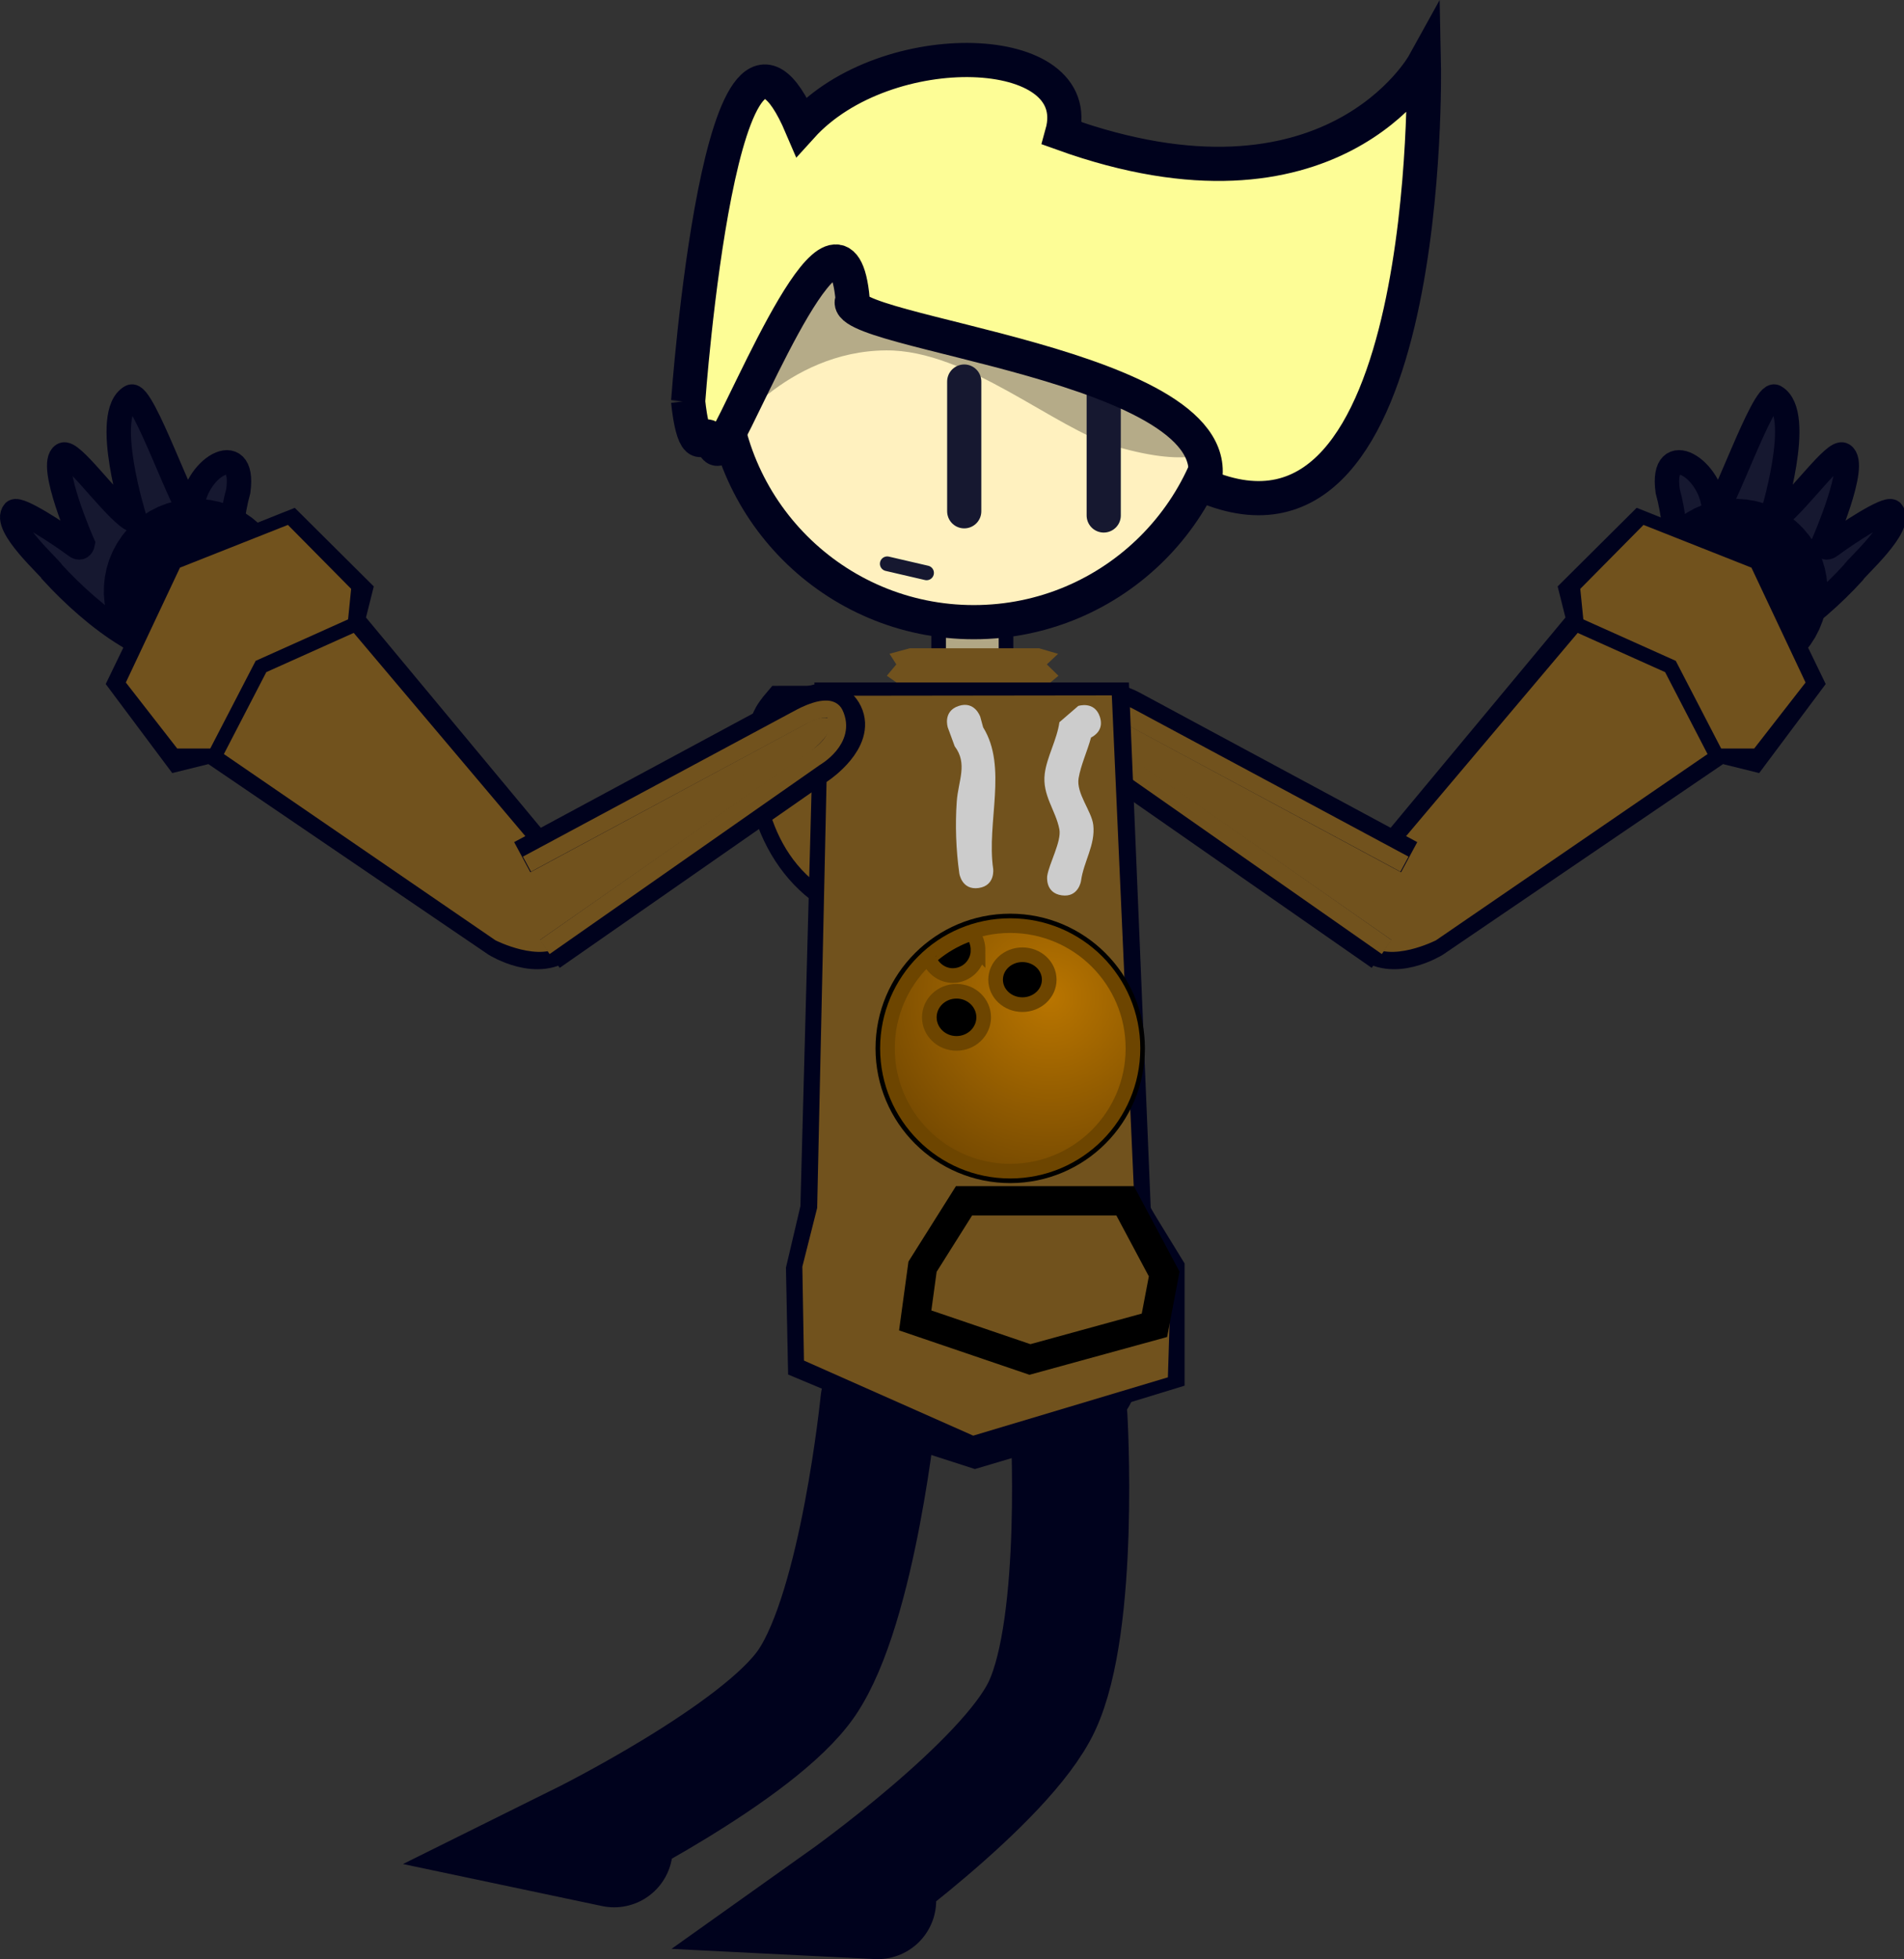 <svg version="1.1" xmlns="http://www.w3.org/2000/svg" xmlns:xlink="http://www.w3.org/1999/xlink" width="195.001" height="200.633" viewBox="0,0,195.001,200.633"><rect x="0" y="0" width="195.001" height="200.633" fill="#333333" stroke="none"/><defs><radialGradient cx="240.147" cy="176.097" r="21.529" gradientUnits="userSpaceOnUse" id="color-1"><stop offset="0" stop-color="#b97500"/><stop offset="1" stop-color="#6d4401"/></radialGradient></defs><g transform="translate(-132.646,-73.965)"><g data-paper-data="{&quot;isPaintingLayer&quot;:true}" fill-rule="nonzero" stroke-linejoin="miter" stroke-miterlimit="10" stroke-dasharray="" stroke-dashoffset="0" style="mix-blend-mode: normal"><path d="M222.526,268.598l-3.545,-0.178c0,0 16.681,-11.861 20.367,-19.718c4,-8.524 2.77,-29.588 2.77,-29.588" data-paper-data="{&quot;index&quot;:null}" fill="none" stroke="#00021d" stroke-width="12" stroke-linecap="round"/><path d="M195.542,263.288l-3.473,-0.733c0,0 18.338,-9.092 23.213,-16.271c5.29,-7.79 7.386,-28.785 7.386,-28.785" data-paper-data="{&quot;index&quot;:null}" fill="none" stroke="#00021d" stroke-width="12" stroke-linecap="round"/><path d="M152.993,140.31c-3.851,2.351 -10.87,-3.234 -14.975,-7.724c-0.093,-0.355 -5.184,-4.814 -3.921,-6.23c0.531,-0.417 4.592,2.25 6.294,3.515c0.608,0.452 0.729,-0.231 0.729,-0.231c0,0 -3.59,-8.161 -2.011,-9.105c0.837,-0.484 4.446,4.603 6.616,6.33c0.685,0.545 0.711,0.224 0.711,0.224c0,0 -3.404,-10.783 -0.375,-12.49c1.196,-0.674 5.611,12.328 6.244,11.716c0.055,-4.334 5.511,-7.63 4.746,-2.079c-1.272,4.621 -0.717,9.411 -0.717,9.411c0,0 0.251,4.471 -3.341,6.664z" data-paper-data="{&quot;index&quot;:null}" fill="#161830" stroke="#00021d" stroke-width="2.5" stroke-linecap="butt"/><path d="M307.501,140.31c-3.592,-2.193 -3.341,-6.664 -3.341,-6.664c0,0 0.555,-4.79 -0.717,-9.411c-0.766,-5.551 4.691,-2.256 4.746,2.079c0.634,0.613 5.048,-12.39 6.244,-11.716c3.028,1.707 -0.375,12.49 -0.375,12.49c0,0 0.027,0.321 0.711,-0.224c2.17,-1.726 5.779,-6.814 6.616,-6.33c1.58,0.944 -2.011,9.105 -2.011,9.105c0,0 0.121,0.683 0.729,0.231c1.702,-1.265 5.764,-3.932 6.294,-3.515c1.263,1.416 -3.828,5.875 -3.921,6.23c-4.105,4.489 -11.124,10.074 -14.975,7.724z" data-paper-data="{&quot;index&quot;:null}" fill="#161830" stroke="#00021d" stroke-width="2.5" stroke-linecap="butt"/><g data-paper-data="{&quot;index&quot;:null}"><path d="M307.762,132.253c1.277,-1.451 3.471,-1.607 4.901,-0.349c1.43,1.258 1.553,3.455 0.276,4.906c-1.277,1.451 -3.471,1.607 -4.901,0.349c-1.43,-1.258 -1.553,-3.455 -0.276,-4.906z" fill="#00021d" stroke="#00021d" stroke-width="12" stroke-linecap="butt"/><g><path d="M317.376,143.807l-5.248,7.068l-3.636,-0.482l-29.737,19.998c0,0 -4.078,2.268 -6.502,0.164c-1.817,-1.577 0.435,-5.172 0.435,-5.172l21.916,-27.681l-0.47,-2.865l6.343,-6.834l11.492,4.54z" fill="#5c2a2a" stroke="none" stroke-width="0" stroke-linecap="butt"/><path d="M317.064,143.961l-5.796,6.888l-10.808,-22.835l11.243,4.927z" fill-opacity="0.084" fill="#ffffff" stroke="none" stroke-width="0" stroke-linecap="butt"/><path d="M317.241,144.078l-4.348,6.63l-4.859,0.127l-29.3,18.874c0,0 -3.593,3.086 -6.028,0.559c-2.714,-2.817 0.457,-5.161 0.457,-5.161l38.534,-32.792z" fill-opacity="0.084" fill="#ffffff" stroke="none" stroke-width="0" stroke-linecap="butt"/><path d="M317.59,143.821l-5.482,7.334l-3.333,-0.825l-29.297,19.93c0,0 -4.206,2.61 -6.915,0.169c-2.707,-2.438 -0.009,-5.932 -0.009,-5.932l22.332,-26.857l-0.772,-3.082l6.574,-6.537l11.466,4.57z" fill="none" stroke="#00021d" stroke-width="3.5" stroke-linecap="butt"/><path d="M294.292,137.371l9.053,4.427l5.686,9.197" fill="none" stroke="#00021d" stroke-width="1.5" stroke-linecap="round"/><path d="M317.566,143.86l-5.261,6.759l-3.947,-0.002l-28.643,19.642c0,0 -4.691,2.384 -6.958,0.396c-2.716,-2.381 -0.02,-6.427 -0.02,-6.427l22.131,-26.207l-0.376,-3.751l6.475,-6.55l11.055,4.377z" fill="#71521d" stroke="none" stroke-width="0" stroke-linecap="butt"/></g><g stroke-linecap="butt"><g><path d="M245.955,152.071c0,0 -3.741,-2.38 -2.654,-4.765c0.815,-1.788 5.141,-1.159 5.141,-1.159l28.609,15.485c-0.3,0.398 -0.574,0.824 -0.819,1.276c-1.157,2.14 -1.453,4.514 -1.008,6.725c-0.527,0.936 -0.95,1.659 -1.127,1.897z" fill="#71521d" stroke="none" stroke-width="0"/><path d="" fill-opacity="0.084" fill="#ffffff" stroke="none" stroke-width="0"/><path d="M246.737,151.573c0,0 -4.281,-1.918 -2.813,-4.384c0.014,0.098 1.01,-0.251 1.01,-0.251l30.095,20.521c-0.015,0.764 0.058,1.524 0.214,2.265c-0.411,0.69 -0.878,1.446 -1.197,1.876z" fill="#71521d" stroke="none" stroke-width="0"/><path d="M274.133,171.647l-27.597,-19.225c0,0 -3.968,-2.701 -2.672,-5.381c1.295,-2.678 4.908,-0.476 4.908,-0.476l28.195,15.181" fill="none" stroke="#00021d" stroke-width="3.5"/></g><path d="M274.668,170.951l-27.686,-19.372c0,0 -3.306,-1.867 -2.01,-4.547c0.611,-1.211 3.504,0.393 3.504,0.393l28.012,15.038" fill="none" stroke="#71521d" stroke-width="1.75"/></g><path d="M293.834,137.78l9.891,4.439l4.742,9.156" fill="none" stroke="#00021d" stroke-width="1.5" stroke-linecap="round"/></g><g stroke-linecap="butt"><path d="M236.694,151.909c-0.153,8.652 -6.052,15.53 -13.175,15.363c-7.123,-0.167 -12.773,-7.317 -12.62,-15.968c0.031,-1.753 0.332,-3.026 0.851,-3.939c0.307,-0.54 0.94,-1.273 0.94,-1.273l21.918,-0.023c0,0 0.995,0.698 1.334,1.317c0.525,0.959 0.789,2.396 0.752,4.525z" fill="#3c2222" stroke="none" stroke-width="0"/><path d="M222.238,167.138c-5.767,-0.501 -9.857,-9.286 -9.857,-9.286l21.286,1.571c0,0 -3.227,8.426 -11.429,7.714z" fill-opacity="0.084" fill="#ffffff" stroke="none" stroke-width="0"/><path d="M218.952,166.138l6.143,-20l10.714,0.286c0,0 0.826,9.902 -2.571,14.571c-5.896,8.103 -14.286,5.143 -14.286,5.143z" fill-opacity="0.084" fill="#ffffff" stroke="none" stroke-width="0"/><path d="M236.551,151.766c-0.153,8.652 -6.052,15.53 -13.175,15.363c-7.123,-0.167 -12.773,-7.317 -12.62,-15.968c0.031,-1.753 0.332,-3.026 0.851,-3.939c0.307,-0.54 0.94,-1.273 0.94,-1.273l21.918,-0.023c0,0 0.995,0.698 1.334,1.317c0.525,0.959 0.789,2.396 0.752,4.525z" fill="none" stroke="#00021d" stroke-width="3.5"/><path d="M224.216,166.996c-9.749,-0.171 -13.261,-8.315 -13.468,-14.393c-0.128,-3.744 1.856,-6.618 1.856,-6.618h21.841c0,0 2.315,3.094 1.873,7.349c-0.623,6.012 -4.82,13.791 -12.103,13.663z" fill="#71521d" stroke="none" stroke-width="0"/></g><path d="M228.778,141.235v-3.1h6.9v3.1z" fill="#b1a785" stroke="#00021d" stroke-width="1.5" stroke-linecap="butt"/><path d="M225.824,144.81l-2.352,-1.642l0.971,-1.162l-0.696,-1.093l2.076,-0.559h13.245l1.941,0.569l-1.15,1.081l1.19,1.164l-1.981,1.642z" fill="#71521d" stroke="none" stroke-width="0" stroke-linecap="butt"/><g stroke-linecap="butt"><path d="M206.503,111.905c0,-14.29 11.585,-25.875 25.875,-25.875c14.29,0 25.875,11.585 25.875,25.875c0,14.29 -11.585,25.875 -25.875,25.875c-14.29,0 -25.875,-11.585 -25.875,-25.875z" fill="#fff1bf" stroke="none" stroke-width="0"/><path d="M206.971,118.735c0,0 -4.682,-32.654 27.286,-32.429c14.875,0.105 23.026,14.837 23.869,24.259c0.511,5.712 -1.298,7.741 -1.298,7.741l0.143,1.571c0,0 -1.825,2.214 -10.122,-0.213c-6.226,-1.822 -15.083,-9.868 -23.445,-9.817c-10.284,0.062 -16.433,8.887 -16.433,8.887z" fill-opacity="0.29" fill="#000000" stroke="none" stroke-width="0"/><path d="M206.503,111.805c0,-14.29 11.585,-25.875 25.875,-25.875c14.29,0 25.875,11.585 25.875,25.875c0,14.29 -11.585,25.875 -25.875,25.875c-14.29,0 -25.875,-11.585 -25.875,-25.875z" fill="none" stroke="#00021d" stroke-width="3.5"/></g><g fill="none" stroke="#161830" stroke-width="3.5" stroke-linecap="round"><path d="M231.399,126.324v-13.286"/><path d="M245.685,126.753v-13.286"/></g><g><path d="M243.063,215.009l-10.498,3.118l-8.73,-2.816" fill="none" stroke="#00021d" stroke-width="12" stroke-linecap="round"/><path d="M214.952,213.571l-0.052,-9.53l1.757,-6.463l1.065,-52.612l29.155,0.167l2.187,52.964l3.446,5.674v10.832l-20.03,6.19z" fill="#5c2a2a" stroke="none" stroke-width="0" stroke-linecap="butt"/><path d="M231.291,147.355l1.696,6.783l-0.969,6.783l0.485,2.18" fill="none" stroke="#c2c2c2" stroke-width="3.5" stroke-linecap="round"/><path d="M242.348,163.499l0.485,-2.18l-0.969,-6.783l1.696,-6.783" data-paper-data="{&quot;index&quot;:null}" fill="none" stroke="#c2c2c2" stroke-width="3.5" stroke-linecap="round"/><path d="M242.579,217.324l-20.107,-71.709l24.391,0.727l2.611,51.818l3.017,6.969l-0.221,8.803z" fill-opacity="0.084" fill="#ffffff" stroke="none" stroke-width="0" stroke-linecap="butt"/><path d="M214.737,213.69l-0.298,-9.106l34.923,-19.965l-0.146,13.315l3.104,5.814l-0.051,9.942l-19.865,6.783z" fill-opacity="0.084" fill="#ffffff" stroke="none" stroke-width="0" stroke-linecap="butt"/><path d="M215.088,213.553l-0.195,-9.582l1.472,-6.258l1.398,-52.108h28.822l2.187,52.621l3.446,5.62v10.729l-20.03,6.131z" fill="none" stroke="#00021d" stroke-width="3.5" stroke-linecap="butt"/><g stroke-linecap="butt"><path d="M226.908,209.325v-4.798l4.533,-7.997l16.737,-0.123l3.753,7.084l0.198,5.834l-13.153,4.567z" fill="#694646" stroke="none" stroke-width="0"/><path d="M226.78,210.031l25.221,-7.474l-0.2,6.674l-12.006,4.444z" fill-opacity="0.148" fill="#ffffff" stroke="none" stroke-width="0"/><path d="M227.024,209.818l0.349,-4.306h24.175l0.697,3.875l-12.785,4.475z" fill-opacity="0.084" fill="#ffffff" stroke="none" stroke-width="0"/><path d="M242.124,196.992l5.773,0.222l4.098,6.971l-1.054,6.029l-3.334,0.779z" fill-opacity="0.084" fill="#ffffff" stroke="none" stroke-width="0"/><path d="M226.633,209.404v-4.798l4.533,-7.997l16.737,-0.123l3.753,7.084l0.198,5.834l-12.753,3.967z" fill="none" stroke="#00021d" stroke-width="3.5"/></g><path d="M214.985,213.298l-0.165,-9.615l1.518,-6.017l1.155,-52.45l29.021,-0.036l2.376,53.234l3.691,6.175l-0.324,10.426l-19.936,5.971z" fill="#71521d" stroke="none" stroke-width="0" stroke-linecap="butt"/></g><path d="M223.513,131.698l4.031,0.936" fill="none" stroke="#161830" stroke-width="1.5" stroke-linecap="round"/><path d="M227.129,203.686l4.25,-6.75h16.5l4,7.5l-1,5.25l-12.75,3.5l-11.75,-4z" fill="none" stroke="#000000" stroke-width="3" stroke-linecap="round"/><path d="M230.826,146.261c1.66,-0.553 2.214,1.107 2.214,1.107l0.296,1.083c2.525,4.068 0.338,9.748 1.026,14.473c0,0 0.247,1.732 -1.485,1.98c-1.732,0.247 -1.98,-1.485 -1.98,-1.485c-0.337,-2.398 -0.436,-4.948 -0.263,-7.372c0.153,-2.143 1.148,-3.853 -0.21,-5.655l-0.704,-1.917c0,0 -0.553,-1.66 1.107,-2.214z" fill="#cccccc" stroke="none" stroke-width="0.5" stroke-linecap="butt"/><path d="M245.289,147.368c0.431,1.293 -0.481,1.915 -0.905,2.127c-0.385,1.425 -1.033,2.778 -1.27,4.156c-0.268,1.561 1.333,3.37 1.5,4.791c0.239,2.033 -0.993,3.775 -1.252,5.727c0,0 -0.247,1.732 -1.98,1.485c-1.732,-0.247 -1.485,-1.98 -1.485,-1.98c0.193,-1.279 1.48,-3.548 1.248,-4.773c-0.373,-1.962 -1.779,-3.5 -1.5,-5.709c0.216,-1.712 1.25,-3.469 1.502,-5.268l1.929,-1.663c0,0 1.66,-0.553 2.214,1.107z" fill="#cccccc" stroke="none" stroke-width="0.5" stroke-linecap="butt"/><path d="M223.064,181.328c0,-7.204 5.84,-13.045 13.045,-13.045c7.204,0 13.045,5.84 13.045,13.045c0,7.204 -5.84,13.045 -13.045,13.045c-7.204,0 -13.045,-5.84 -13.045,-13.045z" fill="#000000" stroke="#000000" stroke-width="1.5" stroke-linecap="butt"/><path d="M223.536,181.328c0,-6.944 5.629,-12.572 12.572,-12.572c6.944,0 12.572,5.629 12.572,12.572c0,6.944 -5.629,12.572 -12.572,12.572c-6.944,0 -12.572,-5.629 -12.572,-12.572z" fill="url(#color-1)" stroke="#6d4500" stroke-width="1.5" stroke-linecap="butt"/><path d="M232.815,171.274c0,1.432 -1.161,2.594 -2.594,2.594c-1.112,0 -2.06,-0.747 -2.429,-1.73c-0.023,-0.061 0.914,-0.887 1.998,-1.522c1.115,-0.654 2.381,-1.161 2.516,-0.98c0.32,0.431 0.509,1.06 0.509,1.638z" fill="#000000" stroke="#6d4500" stroke-width="1.5" stroke-linecap="butt"/><path d="M240.104,174.294c0,1.411 -1.229,2.555 -2.746,2.555c-1.517,0 -2.746,-1.144 -2.746,-2.555c0,-1.411 1.229,-2.555 2.746,-2.555c1.517,0 2.746,1.144 2.746,2.555z" fill="#000000" stroke="#6d4500" stroke-width="1.5" stroke-linecap="butt"/><path d="M233.391,178.147c0,1.474 -1.247,2.67 -2.784,2.67c-1.538,0 -2.784,-1.195 -2.784,-2.67c0,-1.474 1.247,-2.67 2.784,-2.67c1.538,0 2.784,1.195 2.784,2.67z" fill="#000000" stroke="#6d4500" stroke-width="1.5" stroke-linecap="butt"/><path d="M203.125,115.063c0,0 3.396,-47.4 11.609,-28.15c8.626,-9.531 29.337,-8.822 26.688,0.718c27.612,9.954 37.053,-7.126 37.053,-7.126c0,0 1.103,53.362 -22.561,43.187c3.545,-12.441 -38.369,-15.629 -35.939,-19.035c-1.173,-13.052 -10.592,10.35 -13.191,14.617c-1.248,2.049 -1.018,-1.472 -2.108,-0.404c-1.127,1.105 -1.551,-3.807 -1.551,-3.807z" fill="#fdfd96" stroke="#00021d" stroke-width="3.5" stroke-linecap="butt"/><g data-paper-data="{&quot;index&quot;:null}"><path d="M155.063,137.158c-1.43,1.258 -3.624,1.102 -4.901,-0.349c-1.277,-1.451 -1.154,-3.647 0.276,-4.906c1.43,-1.258 3.624,-1.102 4.901,0.349c1.277,1.451 1.154,3.647 -0.276,4.906z" fill="#00021d" stroke="#00021d" stroke-width="12" stroke-linecap="butt"/><g><path d="M151.131,132.543l11.492,-4.54l6.343,6.834l-0.47,2.865l21.916,27.681c0,0 2.252,3.595 0.435,5.172c-2.424,2.104 -6.502,-0.164 -6.502,-0.164l-29.737,-19.998l-3.636,0.482l-5.248,-7.068z" fill="#5c2a2a" stroke="none" stroke-width="0" stroke-linecap="butt"/><path d="M151.397,132.94l11.243,-4.927l-10.808,22.835l-5.796,-6.888z" fill-opacity="0.084" fill="#ffffff" stroke="none" stroke-width="0" stroke-linecap="butt"/><path d="M151.404,132.314l38.534,32.792c0,0 3.171,2.345 0.457,5.161c-2.435,2.527 -6.028,-0.559 -6.028,-0.559l-29.3,-18.874l-4.859,-0.127l-4.348,-6.63z" fill-opacity="0.084" fill="#ffffff" stroke="none" stroke-width="0" stroke-linecap="butt"/><path d="M150.948,132.592l11.466,-4.57l6.574,6.537l-0.772,3.082l22.332,26.857c0,0 2.698,3.494 -0.009,5.932c-2.709,2.44 -6.915,-0.17 -6.915,-0.17l-29.297,-19.93l-3.333,0.825l-5.482,-7.334z" fill="none" stroke="#00021d" stroke-width="3.5" stroke-linecap="butt"/><path d="M154.069,150.994l5.686,-9.197l9.053,-4.427" fill="none" stroke="#00021d" stroke-width="1.5" stroke-linecap="round"/><path d="M151.078,132.096l11.055,-4.377l6.475,6.55l-0.376,3.751l22.131,26.207c0,0 2.696,4.046 -0.02,6.427c-2.267,1.988 -6.958,-0.396 -6.958,-0.396l-28.643,-19.642l-3.947,0.002l-5.261,-6.759z" fill="#71521d" stroke="none" stroke-width="0" stroke-linecap="butt"/></g><g stroke-linecap="butt"><g><path d="M189.003,171.531c-0.177,-0.238 -0.6,-0.961 -1.127,-1.897c0.445,-2.212 0.149,-4.586 -1.008,-6.725c-0.244,-0.452 -0.519,-0.878 -0.819,-1.276l28.609,-15.485c0,0 4.326,-0.629 5.141,1.159c1.087,2.385 -2.654,4.765 -2.654,4.765z" fill="#71521d" stroke="none" stroke-width="0"/><path d="" fill-opacity="0.084" fill="#ffffff" stroke="none" stroke-width="0"/><path d="M189.054,171.6c-0.319,-0.43 -0.786,-1.186 -1.197,-1.876c0.156,-0.741 0.229,-1.501 0.214,-2.265l30.095,-20.521c0,0 0.996,0.349 1.01,0.251c1.468,2.467 -2.813,4.384 -2.813,4.384z" fill="#71521d" stroke="none" stroke-width="0"/><path d="M186.133,161.745l28.195,-15.181c0,0 3.613,-2.202 4.908,0.476c1.296,2.68 -2.672,5.381 -2.672,5.381l-27.597,19.225" fill="none" stroke="#00021d" stroke-width="3.5"/></g><path d="M186.613,162.463l28.012,-15.038c0,0 2.894,-1.604 3.504,-0.393c1.296,2.68 -2.01,4.547 -2.01,4.547l-27.686,19.372" fill="none" stroke="#71521d" stroke-width="1.75"/></g><path d="M154.633,151.375l4.742,-9.156l9.891,-4.439" fill="none" stroke="#00021d" stroke-width="1.5" stroke-linecap="round"/></g></g></g></svg>